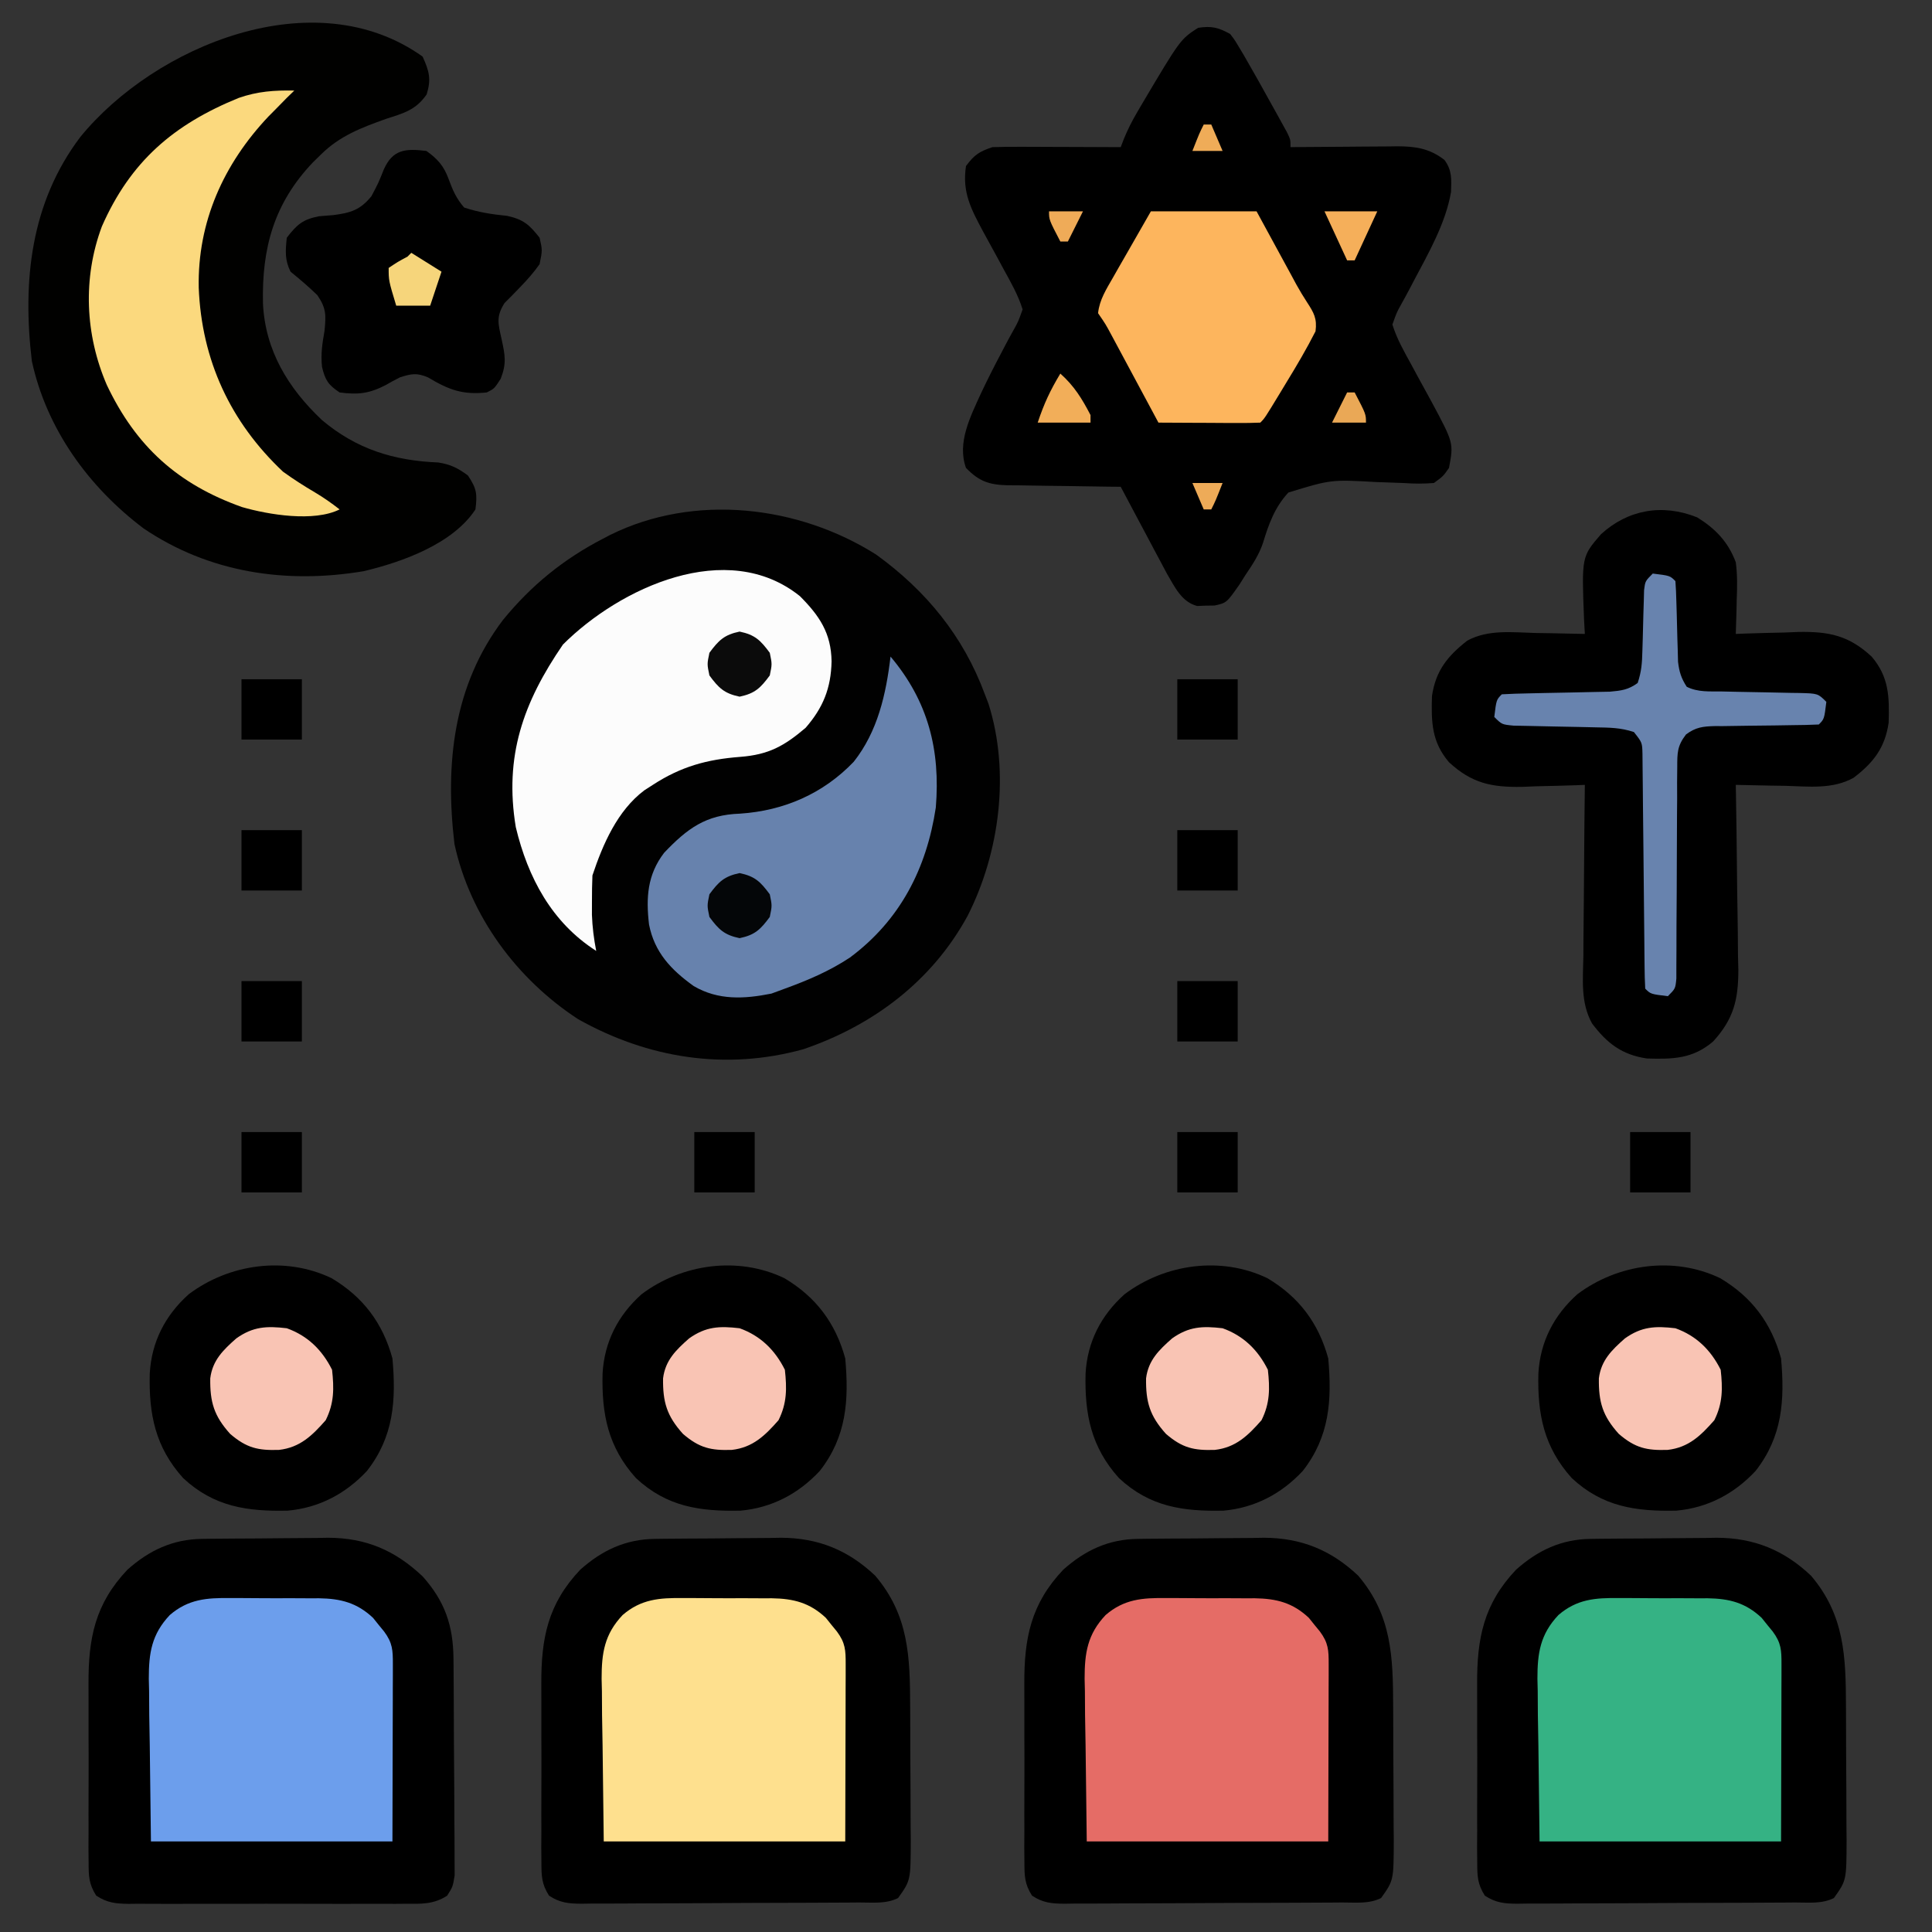 <?xml version="1.0" encoding="UTF-8"?>
<svg version="1.1" xmlns="http://www.w3.org/2000/svg" width="512" height="512">
<rect width="100%" height="100%" fill="#333333" stroke="none"/>
<path d="M0 0 C13.203 9.557 23.097 21.594 28.801 37.027 C29.119 37.855 29.438 38.682 29.766 39.535 C35.508 57.689 32.725 79 24.238 95.715 C14.809 113.043 -0.869 124.815 -19.336 131.094 C-39.919 136.782 -60.49 133.489 -78.961 123.137 C-95.216 112.548 -107.621 95.805 -111.762 76.707 C-114.279 55.538 -112.101 34.727 -98.903 17.318 C-91.401 8.144 -82.891 1.211 -72.387 -4.223 C-71.759 -4.552 -71.132 -4.882 -70.486 -5.222 C-48.157 -16.255 -20.672 -13.067 0 0 Z " fill="#010101" transform="translate(232.199,146.973)"/>
<path d="M0 0 C1.182 1.544 1.182 1.544 2.324 3.453 C2.754 4.17 3.184 4.886 3.626 5.625 C6.069 9.849 8.461 14.099 10.812 18.375 C11.566 19.727 11.566 19.727 12.334 21.105 C12.808 21.965 13.281 22.825 13.77 23.711 C14.199 24.487 14.628 25.264 15.07 26.064 C16 28 16 28 16 30 C17.004 29.99 18.008 29.979 19.042 29.968 C22.778 29.932 26.515 29.909 30.252 29.89 C31.867 29.88 33.482 29.866 35.096 29.849 C37.422 29.825 39.748 29.813 42.074 29.805 C42.792 29.794 43.51 29.784 44.25 29.773 C49.143 29.772 52.853 30.349 56.773 33.363 C58.846 36.129 58.647 38.508 58.539 41.879 C57.104 50.19 52.597 58.014 48.684 65.41 C48.309 66.127 47.935 66.843 47.549 67.582 C46.822 68.959 46.078 70.327 45.314 71.684 C44.149 73.78 44.149 73.78 43 77 C44.175 80.807 46.123 84.195 48.039 87.676 C48.619 88.752 49.199 89.827 49.797 90.936 C51.013 93.181 52.239 95.421 53.477 97.654 C59.235 108.418 59.235 108.418 58 115 C56.454 117.215 56.454 117.215 54 119 C51.219 119.213 48.839 119.21 46.086 119.012 C44.508 118.949 42.93 118.893 41.352 118.841 C40.129 118.799 40.129 118.799 38.881 118.755 C26.726 118.07 26.726 118.07 15.444 121.521 C11.866 125.355 10.212 129.878 8.72 134.84 C7.661 138.018 5.928 140.611 4.062 143.375 C3.538 144.208 3.013 145.04 2.473 145.898 C-0.938 150.765 -0.938 150.765 -4.121 151.469 C-4.886 151.479 -5.65 151.489 -6.438 151.5 C-7.58 151.546 -7.58 151.546 -8.746 151.594 C-12.871 150.507 -14.668 146.564 -16.739 143.046 C-17.305 141.983 -17.87 140.92 -18.453 139.824 C-19.072 138.667 -19.691 137.51 -20.328 136.318 C-20.969 135.108 -21.609 133.898 -22.25 132.688 C-22.906 131.457 -23.562 130.228 -24.219 128.998 C-25.817 126.001 -27.411 123.002 -29 120 C-30.064 119.991 -31.129 119.981 -32.225 119.972 C-36.186 119.932 -40.146 119.866 -44.106 119.792 C-45.818 119.764 -47.53 119.743 -49.242 119.729 C-51.708 119.708 -54.172 119.661 -56.637 119.609 C-57.398 119.608 -58.16 119.607 -58.945 119.606 C-63.895 119.47 -66.541 118.57 -70 115 C-72.425 108.343 -68.809 101.364 -66.073 95.332 C-64.368 91.701 -62.559 88.135 -60.684 84.59 C-60.309 83.873 -59.935 83.157 -59.549 82.418 C-58.822 81.041 -58.078 79.673 -57.314 78.316 C-56.149 76.22 -56.149 76.22 -55 73 C-56.175 69.193 -58.123 65.805 -60.039 62.324 C-60.619 61.248 -61.199 60.173 -61.797 59.064 C-63.013 56.819 -64.239 54.579 -65.477 52.346 C-68.709 46.302 -71.051 41.901 -70 35 C-67.793 32.031 -66.514 31.171 -63 30 C-60.414 29.915 -57.855 29.884 -55.27 29.902 C-54.144 29.904 -54.144 29.904 -52.996 29.907 C-50.601 29.912 -48.207 29.925 -45.812 29.938 C-44.188 29.943 -42.564 29.947 -40.939 29.951 C-36.96 29.962 -32.98 29.979 -29 30 C-28.715 29.256 -28.43 28.512 -28.136 27.745 C-27.16 25.388 -26.11 23.273 -24.828 21.074 C-24.207 20.008 -24.207 20.008 -23.573 18.92 C-13.215 1.439 -13.215 1.439 -8.5 -1.625 C-4.904 -2.164 -3.22 -1.744 0 0 Z " fill="#000000" transform="translate(326,9)"/>
<path d="M0 0 C1.743 3.85 2.326 5.94 1.074 10.012 C-1.828 14.193 -4.973 14.968 -9.688 16.5 C-16.267 18.857 -21.956 20.992 -27 26 C-27.682 26.668 -28.364 27.335 -29.066 28.023 C-39.428 38.9 -42.645 50.811 -42.309 65.48 C-41.681 77.965 -35.622 87.867 -26.688 96.312 C-17.551 104.017 -7.67 107.083 4.133 107.559 C7.426 108.066 9.323 109.041 12 111 C14.342 114.513 14.496 115.865 14 120 C8.025 129.131 -5.444 133.971 -15.652 136.375 C-36.175 139.822 -56.675 136.766 -74 125 C-88.536 114.014 -99.661 98.676 -103.562 80.68 C-106.08 59.504 -103.891 38.734 -90.72 21.307 C-71.012 -2.854 -28.667 -20.469 0 0 Z " fill="#010100" transform="translate(112,15)"/>
<path d="M0 0 C0.888 -0.013 1.777 -0.026 2.692 -0.039 C4.123 -0.05 4.123 -0.05 5.583 -0.061 C6.575 -0.069 7.567 -0.077 8.588 -0.086 C10.688 -0.1 12.788 -0.11 14.888 -0.118 C17.023 -0.13 19.159 -0.15 21.294 -0.18 C24.391 -0.223 27.487 -0.239 30.583 -0.249 C31.997 -0.275 31.997 -0.275 33.438 -0.302 C43.318 -0.27 51.269 2.969 58.435 9.767 C67.35 20.264 67.639 31.263 67.685 44.337 C67.691 45.6 67.696 46.864 67.702 48.165 C67.712 50.829 67.719 53.492 67.722 56.156 C67.728 59.557 67.752 62.959 67.78 66.36 C67.803 69.623 67.805 72.886 67.81 76.15 C67.822 77.365 67.835 78.581 67.847 79.834 C67.819 90.5 67.819 90.5 64.482 95.177 C61.27 96.783 57.769 96.342 54.24 96.354 C53.388 96.361 52.536 96.367 51.658 96.374 C48.831 96.394 46.004 96.405 43.177 96.415 C41.731 96.421 41.731 96.421 40.256 96.428 C35.155 96.448 30.054 96.463 24.953 96.472 C19.678 96.483 14.403 96.518 9.128 96.557 C5.077 96.583 1.027 96.592 -3.024 96.595 C-4.969 96.6 -6.914 96.612 -8.859 96.63 C-11.579 96.655 -14.298 96.654 -17.018 96.647 C-17.823 96.66 -18.628 96.673 -19.458 96.686 C-22.885 96.654 -25.115 96.439 -28.017 94.55 C-29.982 91.444 -30.026 89.401 -30.036 85.731 C-30.048 84.422 -30.061 83.114 -30.074 81.765 C-30.067 80.337 -30.058 78.909 -30.049 77.482 C-30.052 76.009 -30.056 74.537 -30.061 73.064 C-30.067 69.976 -30.058 66.888 -30.04 63.799 C-30.017 59.865 -30.03 55.932 -30.054 51.998 C-30.068 48.954 -30.064 45.91 -30.053 42.866 C-30.051 41.418 -30.054 39.969 -30.063 38.52 C-30.125 26.302 -28.32 17.218 -19.741 8.157 C-13.967 3.013 -7.737 0.098 0 0 Z " fill="#000000" transform="translate(421.518,407.823)"/>
<path d="M0 0 C0.888 -0.013 1.777 -0.026 2.692 -0.039 C4.123 -0.05 4.123 -0.05 5.583 -0.061 C6.575 -0.069 7.567 -0.077 8.588 -0.086 C10.688 -0.1 12.788 -0.11 14.888 -0.118 C17.023 -0.13 19.159 -0.15 21.294 -0.18 C24.391 -0.223 27.487 -0.239 30.583 -0.249 C31.997 -0.275 31.997 -0.275 33.438 -0.302 C43.318 -0.27 51.269 2.969 58.435 9.767 C67.35 20.264 67.639 31.263 67.685 44.337 C67.691 45.6 67.696 46.864 67.702 48.165 C67.712 50.829 67.719 53.492 67.722 56.156 C67.728 59.557 67.752 62.959 67.78 66.36 C67.803 69.623 67.805 72.886 67.81 76.15 C67.822 77.365 67.835 78.581 67.847 79.834 C67.819 90.5 67.819 90.5 64.482 95.177 C61.27 96.783 57.769 96.342 54.24 96.354 C53.388 96.361 52.536 96.367 51.658 96.374 C48.831 96.394 46.004 96.405 43.177 96.415 C41.731 96.421 41.731 96.421 40.256 96.428 C35.155 96.448 30.054 96.463 24.953 96.472 C19.678 96.483 14.403 96.518 9.128 96.557 C5.077 96.583 1.027 96.592 -3.024 96.595 C-4.969 96.6 -6.914 96.612 -8.859 96.63 C-11.579 96.655 -14.298 96.654 -17.018 96.647 C-17.823 96.66 -18.628 96.673 -19.458 96.686 C-22.885 96.654 -25.115 96.439 -28.017 94.55 C-29.982 91.444 -30.026 89.401 -30.036 85.731 C-30.048 84.422 -30.061 83.114 -30.074 81.765 C-30.067 80.337 -30.058 78.909 -30.049 77.482 C-30.052 76.009 -30.056 74.537 -30.061 73.064 C-30.067 69.976 -30.058 66.888 -30.04 63.799 C-30.017 59.865 -30.03 55.932 -30.054 51.998 C-30.068 48.954 -30.064 45.91 -30.053 42.866 C-30.051 41.418 -30.054 39.969 -30.063 38.52 C-30.125 26.302 -28.32 17.218 -19.741 8.157 C-13.967 3.013 -7.737 0.098 0 0 Z " fill="#000000" transform="translate(301.518,407.823)"/>
<path d="M0 0 C0.888 -0.013 1.777 -0.026 2.692 -0.039 C4.123 -0.05 4.123 -0.05 5.583 -0.061 C6.575 -0.069 7.567 -0.077 8.588 -0.086 C10.688 -0.1 12.788 -0.11 14.888 -0.118 C17.023 -0.13 19.159 -0.15 21.294 -0.18 C24.391 -0.223 27.487 -0.239 30.583 -0.249 C31.997 -0.275 31.997 -0.275 33.438 -0.302 C43.318 -0.27 51.269 2.969 58.435 9.767 C67.35 20.264 67.639 31.263 67.685 44.337 C67.691 45.6 67.696 46.864 67.702 48.165 C67.712 50.829 67.719 53.492 67.722 56.156 C67.728 59.557 67.752 62.959 67.78 66.36 C67.803 69.623 67.805 72.886 67.81 76.15 C67.822 77.365 67.835 78.581 67.847 79.834 C67.819 90.5 67.819 90.5 64.482 95.177 C61.27 96.783 57.769 96.342 54.24 96.354 C53.388 96.361 52.536 96.367 51.658 96.374 C48.831 96.394 46.004 96.405 43.177 96.415 C41.731 96.421 41.731 96.421 40.256 96.428 C35.155 96.448 30.054 96.463 24.953 96.472 C19.678 96.483 14.403 96.518 9.128 96.557 C5.077 96.583 1.027 96.592 -3.024 96.595 C-4.969 96.6 -6.914 96.612 -8.859 96.63 C-11.579 96.655 -14.298 96.654 -17.018 96.647 C-17.823 96.66 -18.628 96.673 -19.458 96.686 C-22.885 96.654 -25.115 96.439 -28.017 94.55 C-29.982 91.444 -30.026 89.401 -30.036 85.731 C-30.048 84.422 -30.061 83.114 -30.074 81.765 C-30.067 80.337 -30.058 78.909 -30.049 77.482 C-30.052 76.009 -30.056 74.537 -30.061 73.064 C-30.067 69.976 -30.058 66.888 -30.04 63.799 C-30.017 59.865 -30.03 55.932 -30.054 51.998 C-30.068 48.954 -30.064 45.91 -30.053 42.866 C-30.051 41.418 -30.054 39.969 -30.063 38.52 C-30.125 26.302 -28.32 17.218 -19.741 8.157 C-13.967 3.013 -7.737 0.098 0 0 Z " fill="#000000" transform="translate(173.518,407.823)"/>
<path d="M0 0 C0.888 -0.013 1.777 -0.026 2.692 -0.039 C4.123 -0.05 4.123 -0.05 5.583 -0.061 C6.575 -0.069 7.567 -0.077 8.588 -0.086 C10.688 -0.1 12.788 -0.11 14.888 -0.118 C17.023 -0.13 19.159 -0.15 21.294 -0.18 C24.391 -0.223 27.487 -0.239 30.583 -0.249 C31.997 -0.275 31.997 -0.275 33.438 -0.302 C43.498 -0.269 51.225 3.064 58.501 9.954 C64.393 16.566 66.585 22.992 66.659 31.718 C66.666 32.366 66.672 33.013 66.679 33.681 C66.698 35.815 66.71 37.949 66.72 40.083 C66.724 40.814 66.728 41.544 66.733 42.297 C66.753 46.159 66.768 50.022 66.777 53.885 C66.788 57.873 66.823 61.861 66.862 65.849 C66.888 68.918 66.897 71.987 66.9 75.057 C66.905 76.527 66.917 77.998 66.935 79.468 C66.96 81.525 66.959 83.58 66.952 85.636 C66.958 86.805 66.964 87.975 66.97 89.179 C66.482 92.177 66.482 92.177 64.982 94.553 C61.426 96.863 58.117 96.736 54.013 96.695 C53.161 96.702 52.308 96.709 51.43 96.716 C48.614 96.733 45.798 96.722 42.982 96.708 C41.024 96.711 39.067 96.715 37.109 96.72 C33.007 96.726 28.905 96.717 24.802 96.698 C19.543 96.676 14.284 96.689 9.025 96.713 C4.982 96.727 0.94 96.723 -3.102 96.712 C-5.042 96.71 -6.981 96.713 -8.92 96.722 C-11.63 96.732 -14.339 96.717 -17.049 96.695 C-18.253 96.707 -18.253 96.707 -19.48 96.719 C-22.896 96.667 -25.125 96.433 -28.015 94.548 C-29.984 91.443 -30.025 89.401 -30.036 85.731 C-30.048 84.422 -30.061 83.114 -30.074 81.765 C-30.067 80.337 -30.058 78.909 -30.049 77.482 C-30.052 76.009 -30.056 74.537 -30.061 73.064 C-30.067 69.976 -30.058 66.888 -30.04 63.799 C-30.017 59.865 -30.03 55.932 -30.054 51.998 C-30.068 48.954 -30.064 45.91 -30.053 42.866 C-30.051 41.418 -30.054 39.969 -30.063 38.52 C-30.125 26.302 -28.32 17.218 -19.741 8.157 C-13.967 3.013 -7.737 0.098 0 0 Z " fill="#000000" transform="translate(53.518,407.823)"/>
<path d="M0 0 C4.83 2.983 8.212 6.493 10.234 11.895 C10.682 15.23 10.617 18.474 10.484 21.832 C10.466 22.707 10.448 23.581 10.43 24.482 C10.383 26.62 10.311 28.758 10.234 30.895 C11.005 30.863 11.776 30.832 12.57 30.799 C16.104 30.674 19.637 30.596 23.172 30.52 C24.384 30.469 25.597 30.419 26.846 30.367 C34.973 30.235 40.175 31.3 46.234 36.895 C50.819 42.262 50.961 47.486 50.746 54.441 C49.762 61.083 46.718 64.999 41.481 68.996 C35.884 72.135 29.515 71.314 23.297 71.145 C22.041 71.126 20.784 71.108 19.49 71.09 C16.404 71.043 13.32 70.977 10.234 70.895 C10.248 71.614 10.261 72.333 10.275 73.074 C10.395 79.884 10.487 86.695 10.545 93.506 C10.576 97.007 10.619 100.507 10.687 104.008 C10.765 108.042 10.794 112.075 10.82 116.109 C10.851 117.353 10.882 118.598 10.914 119.879 C10.917 127.832 9.669 132.948 4.234 138.895 C-1.133 143.479 -6.357 143.621 -13.312 143.406 C-19.955 142.422 -23.889 139.384 -27.858 134.119 C-30.936 128.588 -30.258 122.457 -30.156 116.305 C-30.151 115.005 -30.145 113.705 -30.139 112.366 C-30.124 108.932 -30.085 105.498 -30.04 102.064 C-29.999 98.551 -29.981 95.038 -29.961 91.525 C-29.918 84.648 -29.85 77.771 -29.766 70.895 C-30.536 70.926 -31.307 70.957 -32.101 70.99 C-35.635 71.115 -39.168 71.193 -42.703 71.27 C-43.915 71.32 -45.128 71.37 -46.377 71.422 C-54.504 71.554 -59.707 70.489 -65.766 64.895 C-70.35 59.527 -70.492 54.303 -70.277 47.348 C-69.281 40.623 -66.158 36.768 -60.922 32.668 C-55.37 29.653 -48.954 30.477 -42.828 30.645 C-40.944 30.672 -40.944 30.672 -39.021 30.699 C-35.935 30.746 -32.851 30.812 -29.766 30.895 C-29.87 28.994 -29.87 28.994 -29.977 27.055 C-30.622 10.421 -30.622 10.421 -25.512 4.496 C-18.382 -2.043 -9.254 -3.699 0 0 Z " fill="#000000" transform="translate(449.766,137.105)"/>
<path d="M0 0 C5.133 5.157 8.265 9.753 8.375 17.25 C8.231 24.352 6.145 29.533 1.5 34.875 C-4.176 39.7 -8.274 42.003 -15.875 42.581 C-24.649 43.26 -31.51 45.132 -39 50 C-39.748 50.481 -40.495 50.962 -41.266 51.457 C-48.376 56.817 -52.236 65.708 -55 74 C-55.096 76.269 -55.13 78.541 -55.125 80.812 C-55.128 82.015 -55.13 83.218 -55.133 84.457 C-55.01 87.732 -54.62 90.787 -54 94 C-65.756 86.489 -72.115 74.578 -75.312 61.188 C-78.411 42.419 -73.34 28.153 -62.812 12.812 C-47.8 -2.2 -19.312 -15.533 0 0 Z " fill="#FCFCFC" transform="translate(212,158)"/>
<path d="M0 0 C0.842 -0.001 1.683 -0.003 2.55 -0.004 C4.319 -0.003 6.088 0.009 7.857 0.03 C10.554 0.059 13.25 0.05 15.947 0.037 C17.673 0.043 19.399 0.052 21.125 0.062 C21.925 0.06 22.725 0.057 23.55 0.054 C29.254 0.149 33.561 1.204 37.859 5.25 C38.338 5.847 38.816 6.444 39.309 7.059 C40.045 7.958 40.045 7.958 40.797 8.875 C43.018 11.877 43.119 13.809 43.11 17.497 C43.109 18.552 43.109 19.608 43.109 20.695 C43.104 21.808 43.099 22.92 43.094 24.066 C43.093 25.087 43.092 26.107 43.091 27.158 C43.085 30.979 43.071 34.8 43.059 38.621 C43.038 47.16 43.017 55.699 42.996 64.496 C21.876 64.496 0.756 64.496 -21.004 64.496 C-21.107 56.081 -21.21 47.666 -21.316 38.996 C-21.362 36.354 -21.407 33.712 -21.454 30.99 C-21.469 28.878 -21.482 26.765 -21.492 24.652 C-21.518 23.57 -21.543 22.489 -21.57 21.374 C-21.574 14.533 -20.812 9.594 -16.004 4.496 C-11.133 0.292 -6.231 -0.088 0 0 Z " fill="#35B284" transform="translate(429.004,423.504)"/>
<path d="M0 0 C0.842 -0.001 1.683 -0.003 2.55 -0.004 C4.319 -0.003 6.088 0.009 7.857 0.03 C10.554 0.059 13.25 0.05 15.947 0.037 C17.673 0.043 19.399 0.052 21.125 0.062 C21.925 0.06 22.725 0.057 23.55 0.054 C29.254 0.149 33.561 1.204 37.859 5.25 C38.338 5.847 38.816 6.444 39.309 7.059 C40.045 7.958 40.045 7.958 40.797 8.875 C43.018 11.877 43.119 13.809 43.11 17.497 C43.109 18.552 43.109 19.608 43.109 20.695 C43.104 21.808 43.099 22.92 43.094 24.066 C43.093 25.087 43.092 26.107 43.091 27.158 C43.085 30.979 43.071 34.8 43.059 38.621 C43.038 47.16 43.017 55.699 42.996 64.496 C21.876 64.496 0.756 64.496 -21.004 64.496 C-21.107 56.081 -21.21 47.666 -21.316 38.996 C-21.362 36.354 -21.407 33.712 -21.454 30.99 C-21.469 28.878 -21.482 26.765 -21.492 24.652 C-21.518 23.57 -21.543 22.489 -21.57 21.374 C-21.574 14.533 -20.812 9.594 -16.004 4.496 C-11.133 0.292 -6.231 -0.088 0 0 Z " fill="#E56C66" transform="translate(309.004,423.504)"/>
<path d="M0 0 C0.842 -0.001 1.683 -0.003 2.55 -0.004 C4.319 -0.003 6.088 0.009 7.857 0.03 C10.554 0.059 13.25 0.05 15.947 0.037 C17.673 0.043 19.399 0.052 21.125 0.062 C21.925 0.06 22.725 0.057 23.55 0.054 C29.254 0.149 33.561 1.204 37.859 5.25 C38.338 5.847 38.816 6.444 39.309 7.059 C40.045 7.958 40.045 7.958 40.797 8.875 C43.018 11.877 43.119 13.809 43.11 17.497 C43.109 18.552 43.109 19.608 43.109 20.695 C43.104 21.808 43.099 22.92 43.094 24.066 C43.093 25.087 43.092 26.107 43.091 27.158 C43.085 30.979 43.071 34.8 43.059 38.621 C43.038 47.16 43.017 55.699 42.996 64.496 C21.876 64.496 0.756 64.496 -21.004 64.496 C-21.107 56.081 -21.21 47.666 -21.316 38.996 C-21.362 36.354 -21.407 33.712 -21.454 30.99 C-21.469 28.878 -21.482 26.765 -21.492 24.652 C-21.518 23.57 -21.543 22.489 -21.57 21.374 C-21.574 14.533 -20.812 9.594 -16.004 4.496 C-11.133 0.292 -6.231 -0.088 0 0 Z " fill="#FEE08E" transform="translate(181.004,423.504)"/>
<path d="M0 0 C0.842 -0.001 1.683 -0.003 2.55 -0.004 C4.319 -0.003 6.088 0.009 7.857 0.03 C10.554 0.059 13.25 0.05 15.947 0.037 C17.673 0.043 19.399 0.052 21.125 0.062 C21.925 0.06 22.725 0.057 23.55 0.054 C29.254 0.149 33.561 1.204 37.859 5.25 C38.338 5.847 38.816 6.444 39.309 7.059 C40.045 7.958 40.045 7.958 40.797 8.875 C43.018 11.877 43.119 13.809 43.11 17.497 C43.109 18.552 43.109 19.608 43.109 20.695 C43.104 21.808 43.099 22.92 43.094 24.066 C43.093 25.087 43.092 26.107 43.091 27.158 C43.085 30.979 43.071 34.8 43.059 38.621 C43.038 47.16 43.017 55.699 42.996 64.496 C21.876 64.496 0.756 64.496 -21.004 64.496 C-21.107 56.081 -21.21 47.666 -21.316 38.996 C-21.362 36.354 -21.407 33.712 -21.454 30.99 C-21.469 28.878 -21.482 26.765 -21.492 24.652 C-21.518 23.57 -21.543 22.489 -21.57 21.374 C-21.574 14.533 -20.812 9.594 -16.004 4.496 C-11.133 0.292 -6.231 -0.088 0 0 Z " fill="#6C9EEC" transform="translate(61.004,423.504)"/>
<path d="M0 0 C9.986 11.845 13.245 24.784 12 40 C9.555 56.186 2.543 69.865 -10.75 79.75 C-16.168 83.348 -21.907 85.778 -28 88 C-29.176 88.433 -30.351 88.866 -31.562 89.312 C-38.774 90.755 -45.644 91.133 -52.152 87.324 C-58.154 83.023 -62.551 78.402 -64 71 C-64.833 63.882 -64.449 57.81 -60 52 C-53.848 45.538 -48.948 41.915 -39.875 41.625 C-28.27 40.852 -17.855 36.352 -9.75 27.875 C-3.391 19.838 -1.184 9.964 0 0 Z " fill="#6782AD" transform="translate(236,174)"/>
<path d="M0 0 C8.345 4.976 13.534 11.863 16.109 21.258 C17.108 32.358 16.459 41.992 9.359 51.07 C3.702 57.128 -3.345 60.849 -11.625 61.594 C-22.354 61.835 -31.198 60.583 -39.359 52.961 C-46.753 44.737 -48.473 36.023 -48.203 25.246 C-47.729 16.86 -44.116 9.855 -37.891 4.258 C-27.152 -3.818 -12.324 -5.914 0 0 Z " fill="#000000" transform="translate(455.891,338.742)"/>
<path d="M0 0 C8.345 4.976 13.534 11.863 16.109 21.258 C17.108 32.358 16.459 41.992 9.359 51.07 C3.702 57.128 -3.345 60.849 -11.625 61.594 C-22.354 61.835 -31.198 60.583 -39.359 52.961 C-46.753 44.737 -48.473 36.023 -48.203 25.246 C-47.729 16.86 -44.116 9.855 -37.891 4.258 C-27.152 -3.818 -12.324 -5.914 0 0 Z " fill="#000000" transform="translate(335.891,338.742)"/>
<path d="M0 0 C8.345 4.976 13.534 11.863 16.109 21.258 C17.108 32.358 16.459 41.992 9.359 51.07 C3.702 57.128 -3.345 60.849 -11.625 61.594 C-22.354 61.835 -31.198 60.583 -39.359 52.961 C-46.753 44.737 -48.473 36.023 -48.203 25.246 C-47.729 16.86 -44.116 9.855 -37.891 4.258 C-27.152 -3.818 -12.324 -5.914 0 0 Z " fill="#000000" transform="translate(207.891,338.742)"/>
<path d="M0 0 C8.345 4.976 13.534 11.863 16.109 21.258 C17.108 32.358 16.459 41.992 9.359 51.07 C3.702 57.128 -3.345 60.849 -11.625 61.594 C-22.354 61.835 -31.198 60.583 -39.359 52.961 C-46.753 44.737 -48.473 36.023 -48.203 25.246 C-47.729 16.86 -44.116 9.855 -37.891 4.258 C-27.152 -3.818 -12.324 -5.914 0 0 Z " fill="#000000" transform="translate(87.891,338.742)"/>
<path d="M0 0 C-0.66 0.639 -1.32 1.279 -2 1.938 C-3.003 2.955 -4.003 3.976 -5 5 C-5.907 5.913 -5.907 5.913 -6.832 6.844 C-18.731 19.424 -25.677 34.801 -25.335 52.243 C-24.562 71.437 -16.981 87.825 -3 101 C-0.23 103 2.574 104.798 5.52 106.527 C7.813 107.889 9.9 109.36 12 111 C5.19 114.405 -6.878 112.404 -13.875 110.375 C-30.897 104.319 -41.959 94.283 -49.676 78.059 C-55.44 64.746 -56.123 49.691 -51 36 C-43.414 18.752 -31.952 8.956 -14.727 1.945 C-9.713 0.207 -5.302 -0.104 0 0 Z " fill="#FBD97E" transform="translate(78,24)"/>
<path d="M0 0 C2.979 2.128 4.634 3.991 5.891 7.453 C6.994 10.448 7.911 12.566 10 15 C13.911 16.279 17.312 16.794 21.406 17.207 C25.734 18.162 27.283 19.558 30 23 C30.75 26.312 30.75 26.312 30 30 C28.46 32.196 26.79 34.084 24.922 36.008 C24.288 36.665 23.653 37.323 23 38 C22.243 38.762 21.487 39.524 20.707 40.309 C18.39 43.961 19.03 45.778 19.938 49.938 C20.857 54.186 21.277 56.286 19.691 60.379 C18 63 18 63 16 64 C9.552 64.691 5.938 63.301 0.395 59.996 C-2.584 58.757 -3.96 59.026 -7 60 C-8.294 60.643 -9.567 61.331 -10.812 62.062 C-15.169 64.311 -18.126 64.65 -23 64 C-26.009 61.994 -26.819 60.753 -27.66 57.246 C-28.021 53.797 -27.598 51.091 -27 47.688 C-26.59 43.524 -26.509 41.717 -28.898 38.227 C-31.176 36.007 -33.534 34.003 -36 32 C-37.569 28.861 -37.352 26.461 -37 23 C-34.325 19.54 -32.814 18.159 -28.477 17.312 C-27.206 17.209 -25.935 17.106 -24.625 17 C-20.126 16.417 -17.537 15.664 -14.57 11.996 C-12.717 8.49 -12.717 8.49 -11.297 4.934 C-8.904 -0.479 -5.465 -0.66 0 0 Z " fill="#000000" transform="translate(113,40)"/>
<path d="M0 0 C9.24 0 18.48 0 28 0 C33.75 10.562 33.75 10.562 35.538 13.85 C36.015 14.726 36.493 15.602 36.984 16.504 C37.497 17.454 38.009 18.404 38.537 19.383 C39.426 20.973 40.355 22.542 41.354 24.066 C43.184 26.86 44.077 28.423 43.629 31.793 C41.272 36.433 38.656 40.877 35.938 45.312 C35.383 46.231 34.828 47.149 34.256 48.096 C30.169 54.831 30.169 54.831 29 56 C27 56.088 24.998 56.107 22.996 56.098 C21.781 56.094 20.566 56.091 19.314 56.088 C18.035 56.08 16.756 56.071 15.438 56.062 C14.154 56.058 12.871 56.053 11.549 56.049 C8.366 56.037 5.183 56.021 2 56 C1.586 55.228 1.173 54.456 0.747 53.661 C-0.792 50.792 -2.331 47.924 -3.872 45.056 C-4.537 43.816 -5.203 42.576 -5.868 41.335 C-6.824 39.549 -7.783 37.765 -8.742 35.98 C-9.318 34.907 -9.894 33.833 -10.488 32.727 C-12.003 29.907 -12.003 29.907 -14 27 C-13.633 23.452 -11.806 20.633 -10.059 17.578 C-9.533 16.654 -9.008 15.73 -8.467 14.778 C-7.797 13.614 -7.127 12.45 -6.438 11.25 C-4.313 7.537 -2.189 3.825 0 0 Z " fill="#FDB55D" transform="translate(305,56)"/>
<path d="M0 0 C4.556 0.556 4.556 0.556 6 2 C6.133 3.732 6.203 5.47 6.246 7.207 C6.279 8.269 6.312 9.33 6.346 10.424 C6.407 12.671 6.464 14.919 6.518 17.166 C6.552 18.231 6.586 19.297 6.621 20.395 C6.646 21.373 6.671 22.351 6.697 23.359 C7.007 26.058 7.537 27.725 9 30 C11.985 31.493 15.067 31.198 18.344 31.246 C19.832 31.279 21.32 31.312 22.809 31.346 C25.159 31.393 27.509 31.438 29.86 31.477 C32.126 31.516 34.391 31.568 36.656 31.621 C37.361 31.63 38.067 31.638 38.793 31.647 C43.773 31.773 43.773 31.773 46 34 C45.444 38.556 45.444 38.556 44 40 C41.6 40.111 39.225 40.162 36.824 40.176 C35.342 40.199 33.859 40.223 32.377 40.248 C30.033 40.283 27.69 40.312 25.346 40.326 C23.088 40.341 20.832 40.382 18.574 40.426 C17.876 40.424 17.178 40.422 16.459 40.42 C13.303 40.499 11.372 40.721 8.815 42.634 C6.45 45.717 6.496 47.525 6.486 51.389 C6.473 52.684 6.459 53.978 6.446 55.312 C6.451 56.721 6.456 58.13 6.461 59.539 C6.451 60.986 6.439 62.433 6.425 63.879 C6.393 67.683 6.382 71.486 6.378 75.29 C6.37 81.385 6.334 87.479 6.286 93.574 C6.274 95.705 6.274 97.835 6.276 99.966 C6.266 101.898 6.266 101.898 6.255 103.87 C6.254 105.008 6.253 106.146 6.252 107.319 C6 110 6 110 4 112 C-0.556 111.444 -0.556 111.444 -2 110 C-2.113 107.991 -2.157 105.979 -2.174 103.967 C-2.187 102.676 -2.201 101.384 -2.214 100.053 C-2.22 99.359 -2.225 98.664 -2.23 97.948 C-2.246 95.78 -2.269 93.611 -2.295 91.443 C-2.366 85.276 -2.426 79.109 -2.477 72.942 C-2.509 69.174 -2.55 65.406 -2.597 61.638 C-2.613 60.2 -2.625 58.762 -2.634 57.324 C-2.646 55.313 -2.671 53.302 -2.697 51.292 C-2.707 50.146 -2.718 49.001 -2.728 47.822 C-2.796 44.795 -2.796 44.795 -5 42 C-8.548 40.817 -11.479 40.822 -15.223 40.754 C-16.662 40.721 -18.102 40.688 -19.541 40.654 C-21.808 40.607 -24.075 40.562 -26.342 40.523 C-28.532 40.484 -30.721 40.432 -32.91 40.379 C-34.221 40.354 -35.532 40.329 -36.883 40.303 C-40 40 -40 40 -42 38 C-41.444 33.444 -41.444 33.444 -40 32 C-37.683 31.865 -35.363 31.796 -33.043 31.754 C-31.606 31.721 -30.169 31.688 -28.732 31.654 C-26.461 31.607 -24.19 31.563 -21.919 31.523 C-19.731 31.483 -17.543 31.432 -15.355 31.379 C-14.042 31.354 -12.729 31.329 -11.376 31.303 C-8.283 31.025 -6.491 30.809 -4 29 C-2.983 25.95 -2.832 23.724 -2.754 20.527 C-2.721 19.463 -2.688 18.399 -2.654 17.303 C-2.593 15.055 -2.536 12.808 -2.482 10.561 C-2.448 9.498 -2.414 8.435 -2.379 7.34 C-2.341 5.876 -2.341 5.876 -2.303 4.383 C-2 2 -2 2 0 0 Z " fill="#6883AE" transform="translate(438,152)"/>
<path d="M0 0 C5.546 1.986 9.383 5.767 12 11 C12.544 15.955 12.564 19.871 10.312 24.375 C6.721 28.452 3.528 31.59 -2.051 32.238 C-7.589 32.42 -10.648 31.745 -15 28 C-19.302 23.233 -20.363 19.563 -20.281 13.281 C-19.692 8.5 -16.852 5.75 -13.375 2.688 C-8.948 -0.458 -5.337 -0.63 0 0 Z " fill="#F9C4B4" transform="translate(444,352)"/>
<path d="M0 0 C5.546 1.986 9.383 5.767 12 11 C12.544 15.955 12.564 19.871 10.312 24.375 C6.721 28.452 3.528 31.59 -2.051 32.238 C-7.589 32.42 -10.648 31.745 -15 28 C-19.302 23.233 -20.363 19.563 -20.281 13.281 C-19.692 8.5 -16.852 5.75 -13.375 2.688 C-8.948 -0.458 -5.337 -0.63 0 0 Z " fill="#F9C4B4" transform="translate(324,352)"/>
<path d="M0 0 C5.546 1.986 9.383 5.767 12 11 C12.544 15.955 12.564 19.871 10.312 24.375 C6.721 28.452 3.528 31.59 -2.051 32.238 C-7.589 32.42 -10.648 31.745 -15 28 C-19.302 23.233 -20.363 19.563 -20.281 13.281 C-19.692 8.5 -16.852 5.75 -13.375 2.688 C-8.948 -0.458 -5.337 -0.63 0 0 Z " fill="#F9C4B4" transform="translate(196,352)"/>
<path d="M0 0 C5.546 1.986 9.383 5.767 12 11 C12.544 15.955 12.564 19.871 10.312 24.375 C6.721 28.452 3.528 31.59 -2.051 32.238 C-7.589 32.42 -10.648 31.745 -15 28 C-19.302 23.233 -20.363 19.563 -20.281 13.281 C-19.692 8.5 -16.852 5.75 -13.375 2.688 C-8.948 -0.458 -5.337 -0.63 0 0 Z " fill="#F9C4B4" transform="translate(76,352)"/>
<path d="M0 0 C5.28 0 10.56 0 16 0 C16 5.28 16 10.56 16 16 C10.72 16 5.44 16 0 16 C0 10.72 0 5.44 0 0 Z " fill="#000000" transform="translate(432,300)"/>
<path d="M0 0 C5.28 0 10.56 0 16 0 C16 5.28 16 10.56 16 16 C10.72 16 5.44 16 0 16 C0 10.72 0 5.44 0 0 Z " fill="#000000" transform="translate(312,300)"/>
<path d="M0 0 C5.28 0 10.56 0 16 0 C16 5.28 16 10.56 16 16 C10.72 16 5.44 16 0 16 C0 10.72 0 5.44 0 0 Z " fill="#000000" transform="translate(184,300)"/>
<path d="M0 0 C5.28 0 10.56 0 16 0 C16 5.28 16 10.56 16 16 C10.72 16 5.44 16 0 16 C0 10.72 0 5.44 0 0 Z " fill="#000000" transform="translate(64,300)"/>
<path d="M0 0 C5.28 0 10.56 0 16 0 C16 5.28 16 10.56 16 16 C10.72 16 5.44 16 0 16 C0 10.72 0 5.44 0 0 Z " fill="#000000" transform="translate(312,260)"/>
<path d="M0 0 C5.28 0 10.56 0 16 0 C16 5.28 16 10.56 16 16 C10.72 16 5.44 16 0 16 C0 10.72 0 5.44 0 0 Z " fill="#000000" transform="translate(64,260)"/>
<path d="M0 0 C5.28 0 10.56 0 16 0 C16 5.28 16 10.56 16 16 C10.72 16 5.44 16 0 16 C0 10.72 0 5.44 0 0 Z " fill="#000000" transform="translate(312,220)"/>
<path d="M0 0 C5.28 0 10.56 0 16 0 C16 5.28 16 10.56 16 16 C10.72 16 5.44 16 0 16 C0 10.72 0 5.44 0 0 Z " fill="#000000" transform="translate(64,220)"/>
<path d="M0 0 C5.28 0 10.56 0 16 0 C16 5.28 16 10.56 16 16 C10.72 16 5.44 16 0 16 C0 10.72 0 5.44 0 0 Z " fill="#000000" transform="translate(312,180)"/>
<path d="M0 0 C5.28 0 10.56 0 16 0 C16 5.28 16 10.56 16 16 C10.72 16 5.44 16 0 16 C0 10.72 0 5.44 0 0 Z " fill="#000000" transform="translate(64,180)"/>
<path d="M0 0 C4.074 0.849 5.544 2.302 8 5.625 C8.625 8.625 8.625 8.625 8 11.625 C5.544 14.948 4.074 16.401 0 17.25 C-4.074 16.401 -5.544 14.948 -8 11.625 C-8.625 8.625 -8.625 8.625 -8 5.625 C-5.544 2.302 -4.074 0.849 0 0 Z " fill="#040608" transform="translate(196,231.375)"/>
<path d="M0 0 C4.074 0.849 5.544 2.302 8 5.625 C8.625 8.625 8.625 8.625 8 11.625 C5.544 14.948 4.074 16.401 0 17.25 C-4.074 16.401 -5.544 14.948 -8 11.625 C-8.625 8.625 -8.625 8.625 -8 5.625 C-5.544 2.302 -4.074 0.849 0 0 Z " fill="#0B0B0B" transform="translate(196,167.375)"/>
<path d="M0 0 C2.64 1.65 5.28 3.3 8 5 C7.01 7.97 6.02 10.94 5 14 C2.03 14 -0.94 14 -4 14 C-6 7.375 -6 7.375 -6 4 C-3.562 2.375 -3.562 2.375 -1 1 C-0.67 0.67 -0.34 0.34 0 0 Z " fill="#F6D57B" transform="translate(109,67)"/>
<path d="M0 0 C3.679 3.285 5.752 6.664 8 11 C8 11.66 8 12.32 8 13 C3.38 13 -1.24 13 -6 13 C-4.301 7.904 -2.691 4.484 0 0 Z " fill="#F2AE59" transform="translate(281,99)"/>
<path d="M0 0 C4.62 0 9.24 0 14 0 C12.02 4.29 10.04 8.58 8 13 C7.34 13 6.68 13 6 13 C4.02 8.71 2.04 4.42 0 0 Z " fill="#F5AF5A" transform="translate(351,56)"/>
<path d="M0 0 C0.66 0 1.32 0 2 0 C5 5.75 5 5.75 5 8 C2.03 8 -0.94 8 -4 8 C-2.68 5.36 -1.36 2.72 0 0 Z " fill="#EAA856" transform="translate(357,104)"/>
<path d="M0 0 C2.97 0 5.94 0 9 0 C7.68 2.64 6.36 5.28 5 8 C4.34 8 3.68 8 3 8 C0 2.25 0 2.25 0 0 Z " fill="#EFAB58" transform="translate(278,56)"/>
<path d="M0 0 C2.64 0 5.28 0 8 0 C6.125 4.75 6.125 4.75 5 7 C4.34 7 3.68 7 3 7 C2.01 4.69 1.02 2.38 0 0 Z " fill="#EEAB58" transform="translate(316,128)"/>
<path d="M0 0 C0.66 0 1.32 0 2 0 C2.99 2.31 3.98 4.62 5 7 C2.36 7 -0.28 7 -3 7 C-1.125 2.25 -1.125 2.25 0 0 Z " fill="#EFAC58" transform="translate(319,33)"/>
</svg>
